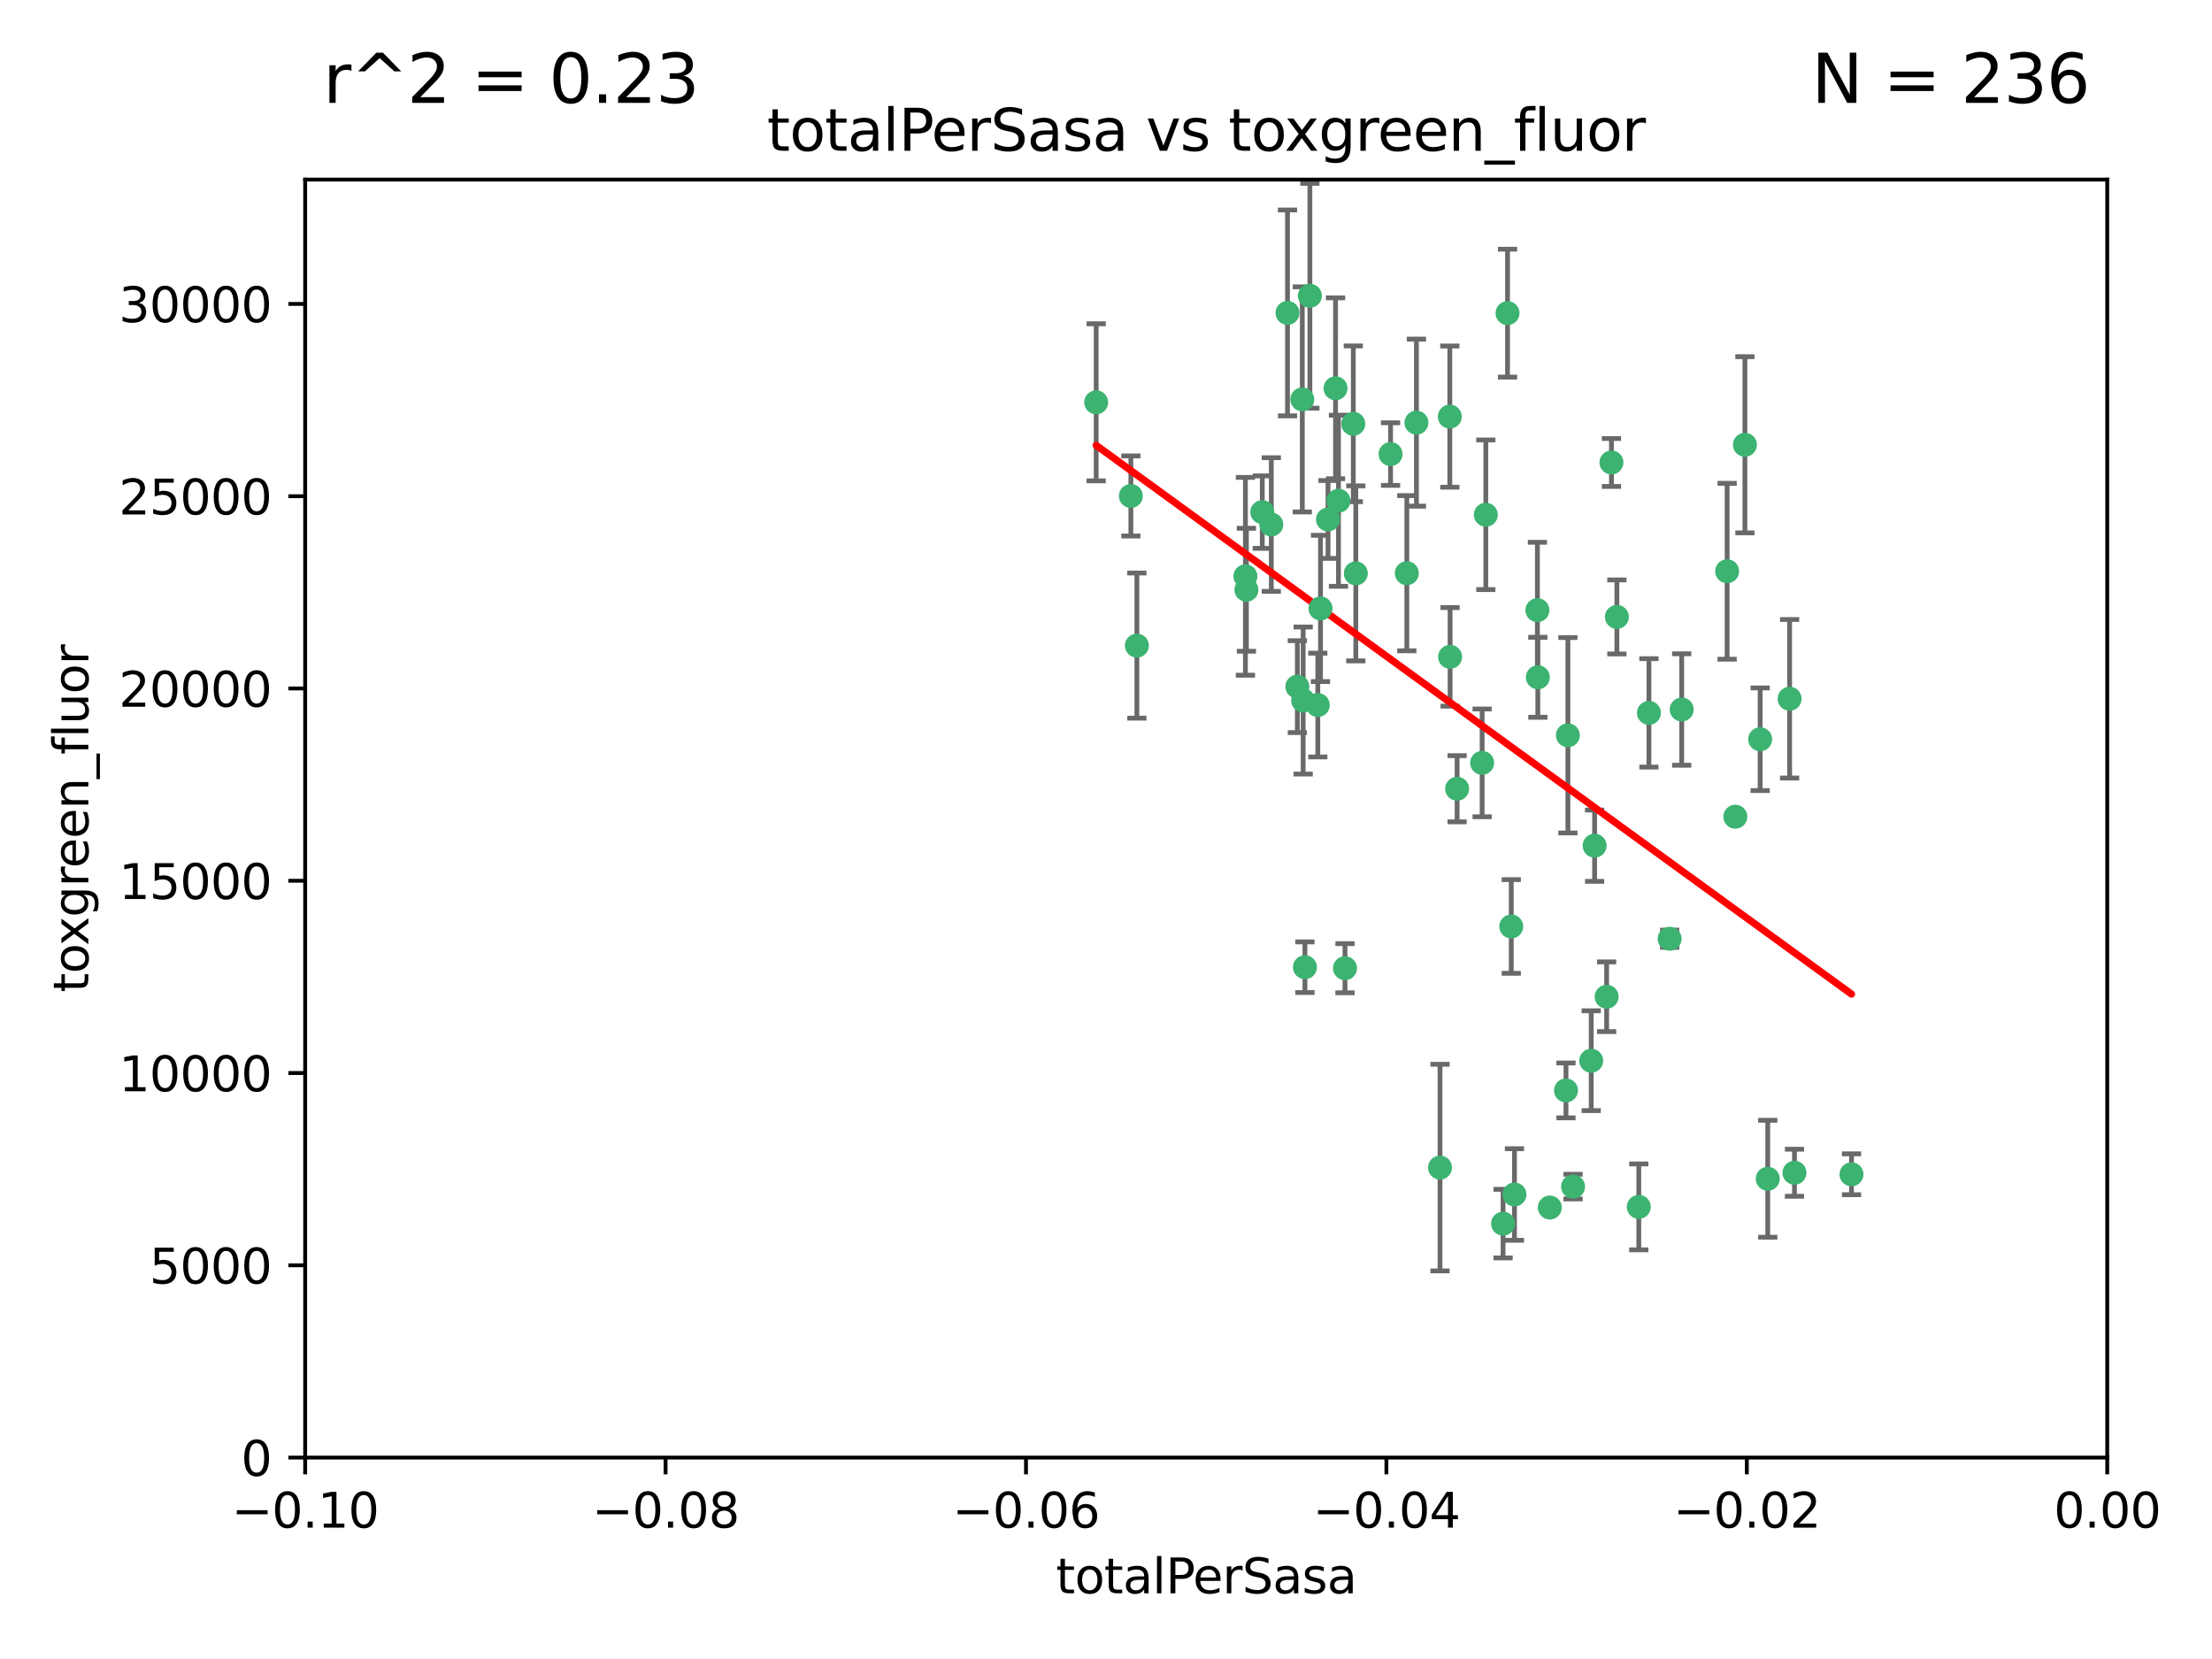 <?xml version="1.0" encoding="utf-8" standalone="no"?>
<!DOCTYPE svg PUBLIC "-//W3C//DTD SVG 1.1//EN"
  "http://www.w3.org/Graphics/SVG/1.1/DTD/svg11.dtd">
<svg xmlns:xlink="http://www.w3.org/1999/xlink" width="460.8pt" height="345.6pt" viewBox="0 0 460.8 345.6" xmlns="http://www.w3.org/2000/svg" version="1.1">
 <defs>
  <style type="text/css">*{stroke-linejoin: round; stroke-linecap: butt}</style>
 </defs>
 <g id="figure_1">
  <g id="patch_1">
   <path d="M 0 345.6 
L 460.8 345.6 
L 460.8 0 
L 0 0 
z
" style="fill: #ffffff"/>
  </g>
  <g id="axes_1">
   <g id="patch_2">
    <path d="M 63.571 303.64 
L 438.975 303.64 
L 438.975 37.411 
L 63.571 37.411 
z
" style="fill: #ffffff"/>
   </g>
   <g id="PathCollection_1">
    <defs>
     <path id="m58e445f3f3" d="M 0 1.118 
C 0.297 1.118 0.581 1 0.791 0.791 
C 1 0.581 1.118 0.297 1.118 0 
C 1.118 -0.297 1 -0.581 0.791 -0.791 
C 0.581 -1 0.297 -1.118 0 -1.118 
C -0.297 -1.118 -0.581 -1 -0.791 -0.791 
C -1 -0.581 -1.118 -0.297 -1.118 0 
C -1.118 0.297 -1 0.581 -0.791 0.791 
C -0.581 1 -0.297 1.118 0 1.118 
z
" style="stroke: #3cb371"/>
    </defs>
    <g clip-path="url(#p129eab926d)">
     <use xlink:href="#m58e445f3f3" x="235.58" y="103.319" style="fill: #3cb371; stroke: #3cb371"/>
     <use xlink:href="#m58e445f3f3" x="268.211" y="65.184" style="fill: #3cb371; stroke: #3cb371"/>
     <use xlink:href="#m58e445f3f3" x="236.834" y="134.491" style="fill: #3cb371; stroke: #3cb371"/>
     <use xlink:href="#m58e445f3f3" x="275.085" y="126.749" style="fill: #3cb371; stroke: #3cb371"/>
     <use xlink:href="#m58e445f3f3" x="264.836" y="109.268" style="fill: #3cb371; stroke: #3cb371"/>
     <use xlink:href="#m58e445f3f3" x="271.293" y="83.201" style="fill: #3cb371; stroke: #3cb371"/>
     <use xlink:href="#m58e445f3f3" x="228.352" y="83.811" style="fill: #3cb371; stroke: #3cb371"/>
     <use xlink:href="#m58e445f3f3" x="281.916" y="88.286" style="fill: #3cb371; stroke: #3cb371"/>
     <use xlink:href="#m58e445f3f3" x="270.262" y="143.039" style="fill: #3cb371; stroke: #3cb371"/>
     <use xlink:href="#m58e445f3f3" x="259.652" y="122.859" style="fill: #3cb371; stroke: #3cb371"/>
     <use xlink:href="#m58e445f3f3" x="259.444" y="120.054" style="fill: #3cb371; stroke: #3cb371"/>
     <use xlink:href="#m58e445f3f3" x="276.649" y="108.214" style="fill: #3cb371; stroke: #3cb371"/>
     <use xlink:href="#m58e445f3f3" x="278.828" y="104.315" style="fill: #3cb371; stroke: #3cb371"/>
     <use xlink:href="#m58e445f3f3" x="272.871" y="61.614" style="fill: #3cb371; stroke: #3cb371"/>
     <use xlink:href="#m58e445f3f3" x="271.473" y="145.935" style="fill: #3cb371; stroke: #3cb371"/>
     <use xlink:href="#m58e445f3f3" x="295.068" y="88.045" style="fill: #3cb371; stroke: #3cb371"/>
     <use xlink:href="#m58e445f3f3" x="278.219" y="80.887" style="fill: #3cb371; stroke: #3cb371"/>
     <use xlink:href="#m58e445f3f3" x="282.441" y="119.44" style="fill: #3cb371; stroke: #3cb371"/>
     <use xlink:href="#m58e445f3f3" x="289.681" y="94.593" style="fill: #3cb371; stroke: #3cb371"/>
     <use xlink:href="#m58e445f3f3" x="262.954" y="106.684" style="fill: #3cb371; stroke: #3cb371"/>
     <use xlink:href="#m58e445f3f3" x="280.186" y="201.695" style="fill: #3cb371; stroke: #3cb371"/>
     <use xlink:href="#m58e445f3f3" x="302.023" y="86.787" style="fill: #3cb371; stroke: #3cb371"/>
     <use xlink:href="#m58e445f3f3" x="299.98" y="243.228" style="fill: #3cb371; stroke: #3cb371"/>
     <use xlink:href="#m58e445f3f3" x="335.696" y="96.341" style="fill: #3cb371; stroke: #3cb371"/>
     <use xlink:href="#m58e445f3f3" x="293.065" y="119.409" style="fill: #3cb371; stroke: #3cb371"/>
     <use xlink:href="#m58e445f3f3" x="314.046" y="65.233" style="fill: #3cb371; stroke: #3cb371"/>
     <use xlink:href="#m58e445f3f3" x="274.522" y="146.874" style="fill: #3cb371; stroke: #3cb371"/>
     <use xlink:href="#m58e445f3f3" x="271.842" y="201.487" style="fill: #3cb371; stroke: #3cb371"/>
     <use xlink:href="#m58e445f3f3" x="313.116" y="254.906" style="fill: #3cb371; stroke: #3cb371"/>
     <use xlink:href="#m58e445f3f3" x="302.081" y="136.835" style="fill: #3cb371; stroke: #3cb371"/>
     <use xlink:href="#m58e445f3f3" x="309.521" y="107.234" style="fill: #3cb371; stroke: #3cb371"/>
     <use xlink:href="#m58e445f3f3" x="308.755" y="158.921" style="fill: #3cb371; stroke: #3cb371"/>
     <use xlink:href="#m58e445f3f3" x="341.39" y="251.417" style="fill: #3cb371; stroke: #3cb371"/>
     <use xlink:href="#m58e445f3f3" x="320.359" y="141.091" style="fill: #3cb371; stroke: #3cb371"/>
     <use xlink:href="#m58e445f3f3" x="320.27" y="127.107" style="fill: #3cb371; stroke: #3cb371"/>
     <use xlink:href="#m58e445f3f3" x="322.853" y="251.547" style="fill: #3cb371; stroke: #3cb371"/>
     <use xlink:href="#m58e445f3f3" x="332.186" y="176.169" style="fill: #3cb371; stroke: #3cb371"/>
     <use xlink:href="#m58e445f3f3" x="303.545" y="164.309" style="fill: #3cb371; stroke: #3cb371"/>
     <use xlink:href="#m58e445f3f3" x="326.223" y="227.152" style="fill: #3cb371; stroke: #3cb371"/>
     <use xlink:href="#m58e445f3f3" x="314.824" y="193.002" style="fill: #3cb371; stroke: #3cb371"/>
     <use xlink:href="#m58e445f3f3" x="336.829" y="128.518" style="fill: #3cb371; stroke: #3cb371"/>
     <use xlink:href="#m58e445f3f3" x="343.502" y="148.507" style="fill: #3cb371; stroke: #3cb371"/>
     <use xlink:href="#m58e445f3f3" x="315.493" y="248.836" style="fill: #3cb371; stroke: #3cb371"/>
     <use xlink:href="#m58e445f3f3" x="326.622" y="153.171" style="fill: #3cb371; stroke: #3cb371"/>
     <use xlink:href="#m58e445f3f3" x="347.819" y="195.558" style="fill: #3cb371; stroke: #3cb371"/>
     <use xlink:href="#m58e445f3f3" x="334.691" y="207.64" style="fill: #3cb371; stroke: #3cb371"/>
     <use xlink:href="#m58e445f3f3" x="350.329" y="147.801" style="fill: #3cb371; stroke: #3cb371"/>
     <use xlink:href="#m58e445f3f3" x="327.699" y="247.192" style="fill: #3cb371; stroke: #3cb371"/>
     <use xlink:href="#m58e445f3f3" x="361.5" y="170.133" style="fill: #3cb371; stroke: #3cb371"/>
     <use xlink:href="#m58e445f3f3" x="331.48" y="220.964" style="fill: #3cb371; stroke: #3cb371"/>
     <use xlink:href="#m58e445f3f3" x="372.811" y="145.567" style="fill: #3cb371; stroke: #3cb371"/>
     <use xlink:href="#m58e445f3f3" x="363.497" y="92.655" style="fill: #3cb371; stroke: #3cb371"/>
     <use xlink:href="#m58e445f3f3" x="359.792" y="119.004" style="fill: #3cb371; stroke: #3cb371"/>
     <use xlink:href="#m58e445f3f3" x="373.823" y="244.305" style="fill: #3cb371; stroke: #3cb371"/>
     <use xlink:href="#m58e445f3f3" x="368.254" y="245.561" style="fill: #3cb371; stroke: #3cb371"/>
     <use xlink:href="#m58e445f3f3" x="385.701" y="244.625" style="fill: #3cb371; stroke: #3cb371"/>
     <use xlink:href="#m58e445f3f3" x="366.674" y="153.996" style="fill: #3cb371; stroke: #3cb371"/>
    </g>
   </g>
   <g id="matplotlib.axis_1">
    <g id="xtick_1">
     <g id="line2d_1">
      <defs>
       <path id="m98d0323905" d="M 0 0 
L 0 3.5 
" style="stroke: #000000; stroke-width: 0.8"/>
      </defs>
      <g>
       <use xlink:href="#m98d0323905" x="63.571" y="303.64" style="stroke: #000000; stroke-width: 0.8"/>
      </g>
     </g>
     <g id="text_1">
      <!-- −0.10 -->
      <g transform="translate(48.249 318.238)scale(0.1 -0.1)">
       <defs>
        <path id="DejaVuSans-2212" d="M 678 2272 
L 4684 2272 
L 4684 1741 
L 678 1741 
L 678 2272 
z
" transform="scale(0.016)"/>
        <path id="DejaVuSans-30" d="M 2034 4250 
Q 1547 4250 1301 3770 
Q 1056 3291 1056 2328 
Q 1056 1369 1301 889 
Q 1547 409 2034 409 
Q 2525 409 2770 889 
Q 3016 1369 3016 2328 
Q 3016 3291 2770 3770 
Q 2525 4250 2034 4250 
z
M 2034 4750 
Q 2819 4750 3233 4129 
Q 3647 3509 3647 2328 
Q 3647 1150 3233 529 
Q 2819 -91 2034 -91 
Q 1250 -91 836 529 
Q 422 1150 422 2328 
Q 422 3509 836 4129 
Q 1250 4750 2034 4750 
z
" transform="scale(0.016)"/>
        <path id="DejaVuSans-2e" d="M 684 794 
L 1344 794 
L 1344 0 
L 684 0 
L 684 794 
z
" transform="scale(0.016)"/>
        <path id="DejaVuSans-31" d="M 794 531 
L 1825 531 
L 1825 4091 
L 703 3866 
L 703 4441 
L 1819 4666 
L 2450 4666 
L 2450 531 
L 3481 531 
L 3481 0 
L 794 0 
L 794 531 
z
" transform="scale(0.016)"/>
       </defs>
       <use xlink:href="#DejaVuSans-2212"/>
       <use xlink:href="#DejaVuSans-30" x="83.789"/>
       <use xlink:href="#DejaVuSans-2e" x="147.412"/>
       <use xlink:href="#DejaVuSans-31" x="179.199"/>
       <use xlink:href="#DejaVuSans-30" x="242.822"/>
      </g>
     </g>
    </g>
    <g id="xtick_2">
     <g id="line2d_2">
      <g>
       <use xlink:href="#m98d0323905" x="138.652" y="303.64" style="stroke: #000000; stroke-width: 0.8"/>
      </g>
     </g>
     <g id="text_2">
      <!-- −0.08 -->
      <g transform="translate(123.329 318.238)scale(0.1 -0.1)">
       <defs>
        <path id="DejaVuSans-38" d="M 2034 2216 
Q 1584 2216 1326 1975 
Q 1069 1734 1069 1313 
Q 1069 891 1326 650 
Q 1584 409 2034 409 
Q 2484 409 2743 651 
Q 3003 894 3003 1313 
Q 3003 1734 2745 1975 
Q 2488 2216 2034 2216 
z
M 1403 2484 
Q 997 2584 770 2862 
Q 544 3141 544 3541 
Q 544 4100 942 4425 
Q 1341 4750 2034 4750 
Q 2731 4750 3128 4425 
Q 3525 4100 3525 3541 
Q 3525 3141 3298 2862 
Q 3072 2584 2669 2484 
Q 3125 2378 3379 2068 
Q 3634 1759 3634 1313 
Q 3634 634 3220 271 
Q 2806 -91 2034 -91 
Q 1263 -91 848 271 
Q 434 634 434 1313 
Q 434 1759 690 2068 
Q 947 2378 1403 2484 
z
M 1172 3481 
Q 1172 3119 1398 2916 
Q 1625 2713 2034 2713 
Q 2441 2713 2670 2916 
Q 2900 3119 2900 3481 
Q 2900 3844 2670 4047 
Q 2441 4250 2034 4250 
Q 1625 4250 1398 4047 
Q 1172 3844 1172 3481 
z
" transform="scale(0.016)"/>
       </defs>
       <use xlink:href="#DejaVuSans-2212"/>
       <use xlink:href="#DejaVuSans-30" x="83.789"/>
       <use xlink:href="#DejaVuSans-2e" x="147.412"/>
       <use xlink:href="#DejaVuSans-30" x="179.199"/>
       <use xlink:href="#DejaVuSans-38" x="242.822"/>
      </g>
     </g>
    </g>
    <g id="xtick_3">
     <g id="line2d_3">
      <g>
       <use xlink:href="#m98d0323905" x="213.733" y="303.64" style="stroke: #000000; stroke-width: 0.8"/>
      </g>
     </g>
     <g id="text_3">
      <!-- −0.06 -->
      <g transform="translate(198.41 318.238)scale(0.1 -0.1)">
       <defs>
        <path id="DejaVuSans-36" d="M 2113 2584 
Q 1688 2584 1439 2293 
Q 1191 2003 1191 1497 
Q 1191 994 1439 701 
Q 1688 409 2113 409 
Q 2538 409 2786 701 
Q 3034 994 3034 1497 
Q 3034 2003 2786 2293 
Q 2538 2584 2113 2584 
z
M 3366 4563 
L 3366 3988 
Q 3128 4100 2886 4159 
Q 2644 4219 2406 4219 
Q 1781 4219 1451 3797 
Q 1122 3375 1075 2522 
Q 1259 2794 1537 2939 
Q 1816 3084 2150 3084 
Q 2853 3084 3261 2657 
Q 3669 2231 3669 1497 
Q 3669 778 3244 343 
Q 2819 -91 2113 -91 
Q 1303 -91 875 529 
Q 447 1150 447 2328 
Q 447 3434 972 4092 
Q 1497 4750 2381 4750 
Q 2619 4750 2861 4703 
Q 3103 4656 3366 4563 
z
" transform="scale(0.016)"/>
       </defs>
       <use xlink:href="#DejaVuSans-2212"/>
       <use xlink:href="#DejaVuSans-30" x="83.789"/>
       <use xlink:href="#DejaVuSans-2e" x="147.412"/>
       <use xlink:href="#DejaVuSans-30" x="179.199"/>
       <use xlink:href="#DejaVuSans-36" x="242.822"/>
      </g>
     </g>
    </g>
    <g id="xtick_4">
     <g id="line2d_4">
      <g>
       <use xlink:href="#m98d0323905" x="288.813" y="303.64" style="stroke: #000000; stroke-width: 0.8"/>
      </g>
     </g>
     <g id="text_4">
      <!-- −0.04 -->
      <g transform="translate(273.491 318.238)scale(0.1 -0.1)">
       <defs>
        <path id="DejaVuSans-34" d="M 2419 4116 
L 825 1625 
L 2419 1625 
L 2419 4116 
z
M 2253 4666 
L 3047 4666 
L 3047 1625 
L 3713 1625 
L 3713 1100 
L 3047 1100 
L 3047 0 
L 2419 0 
L 2419 1100 
L 313 1100 
L 313 1709 
L 2253 4666 
z
" transform="scale(0.016)"/>
       </defs>
       <use xlink:href="#DejaVuSans-2212"/>
       <use xlink:href="#DejaVuSans-30" x="83.789"/>
       <use xlink:href="#DejaVuSans-2e" x="147.412"/>
       <use xlink:href="#DejaVuSans-30" x="179.199"/>
       <use xlink:href="#DejaVuSans-34" x="242.822"/>
      </g>
     </g>
    </g>
    <g id="xtick_5">
     <g id="line2d_5">
      <g>
       <use xlink:href="#m98d0323905" x="363.894" y="303.64" style="stroke: #000000; stroke-width: 0.8"/>
      </g>
     </g>
     <g id="text_5">
      <!-- −0.02 -->
      <g transform="translate(348.572 318.238)scale(0.1 -0.1)">
       <defs>
        <path id="DejaVuSans-32" d="M 1228 531 
L 3431 531 
L 3431 0 
L 469 0 
L 469 531 
Q 828 903 1448 1529 
Q 2069 2156 2228 2338 
Q 2531 2678 2651 2914 
Q 2772 3150 2772 3378 
Q 2772 3750 2511 3984 
Q 2250 4219 1831 4219 
Q 1534 4219 1204 4116 
Q 875 4013 500 3803 
L 500 4441 
Q 881 4594 1212 4672 
Q 1544 4750 1819 4750 
Q 2544 4750 2975 4387 
Q 3406 4025 3406 3419 
Q 3406 3131 3298 2873 
Q 3191 2616 2906 2266 
Q 2828 2175 2409 1742 
Q 1991 1309 1228 531 
z
" transform="scale(0.016)"/>
       </defs>
       <use xlink:href="#DejaVuSans-2212"/>
       <use xlink:href="#DejaVuSans-30" x="83.789"/>
       <use xlink:href="#DejaVuSans-2e" x="147.412"/>
       <use xlink:href="#DejaVuSans-30" x="179.199"/>
       <use xlink:href="#DejaVuSans-32" x="242.822"/>
      </g>
     </g>
    </g>
    <g id="xtick_6">
     <g id="line2d_6">
      <g>
       <use xlink:href="#m98d0323905" x="438.975" y="303.64" style="stroke: #000000; stroke-width: 0.8"/>
      </g>
     </g>
     <g id="text_6">
      <!-- 0.00 -->
      <g transform="translate(427.842 318.238)scale(0.1 -0.1)">
       <use xlink:href="#DejaVuSans-30"/>
       <use xlink:href="#DejaVuSans-2e" x="63.623"/>
       <use xlink:href="#DejaVuSans-30" x="95.41"/>
       <use xlink:href="#DejaVuSans-30" x="159.033"/>
      </g>
     </g>
    </g>
    <g id="text_7">
     <!-- totalPerSasa -->
     <g transform="translate(219.968 331.917)scale(0.1 -0.1)">
      <defs>
       <path id="DejaVuSans-74" d="M 1172 4494 
L 1172 3500 
L 2356 3500 
L 2356 3053 
L 1172 3053 
L 1172 1153 
Q 1172 725 1289 603 
Q 1406 481 1766 481 
L 2356 481 
L 2356 0 
L 1766 0 
Q 1100 0 847 248 
Q 594 497 594 1153 
L 594 3053 
L 172 3053 
L 172 3500 
L 594 3500 
L 594 4494 
L 1172 4494 
z
" transform="scale(0.016)"/>
       <path id="DejaVuSans-6f" d="M 1959 3097 
Q 1497 3097 1228 2736 
Q 959 2375 959 1747 
Q 959 1119 1226 758 
Q 1494 397 1959 397 
Q 2419 397 2687 759 
Q 2956 1122 2956 1747 
Q 2956 2369 2687 2733 
Q 2419 3097 1959 3097 
z
M 1959 3584 
Q 2709 3584 3137 3096 
Q 3566 2609 3566 1747 
Q 3566 888 3137 398 
Q 2709 -91 1959 -91 
Q 1206 -91 779 398 
Q 353 888 353 1747 
Q 353 2609 779 3096 
Q 1206 3584 1959 3584 
z
" transform="scale(0.016)"/>
       <path id="DejaVuSans-61" d="M 2194 1759 
Q 1497 1759 1228 1600 
Q 959 1441 959 1056 
Q 959 750 1161 570 
Q 1363 391 1709 391 
Q 2188 391 2477 730 
Q 2766 1069 2766 1631 
L 2766 1759 
L 2194 1759 
z
M 3341 1997 
L 3341 0 
L 2766 0 
L 2766 531 
Q 2569 213 2275 61 
Q 1981 -91 1556 -91 
Q 1019 -91 701 211 
Q 384 513 384 1019 
Q 384 1609 779 1909 
Q 1175 2209 1959 2209 
L 2766 2209 
L 2766 2266 
Q 2766 2663 2505 2880 
Q 2244 3097 1772 3097 
Q 1472 3097 1187 3025 
Q 903 2953 641 2809 
L 641 3341 
Q 956 3463 1253 3523 
Q 1550 3584 1831 3584 
Q 2591 3584 2966 3190 
Q 3341 2797 3341 1997 
z
" transform="scale(0.016)"/>
       <path id="DejaVuSans-6c" d="M 603 4863 
L 1178 4863 
L 1178 0 
L 603 0 
L 603 4863 
z
" transform="scale(0.016)"/>
       <path id="DejaVuSans-50" d="M 1259 4147 
L 1259 2394 
L 2053 2394 
Q 2494 2394 2734 2622 
Q 2975 2850 2975 3272 
Q 2975 3691 2734 3919 
Q 2494 4147 2053 4147 
L 1259 4147 
z
M 628 4666 
L 2053 4666 
Q 2838 4666 3239 4311 
Q 3641 3956 3641 3272 
Q 3641 2581 3239 2228 
Q 2838 1875 2053 1875 
L 1259 1875 
L 1259 0 
L 628 0 
L 628 4666 
z
" transform="scale(0.016)"/>
       <path id="DejaVuSans-65" d="M 3597 1894 
L 3597 1613 
L 953 1613 
Q 991 1019 1311 708 
Q 1631 397 2203 397 
Q 2534 397 2845 478 
Q 3156 559 3463 722 
L 3463 178 
Q 3153 47 2828 -22 
Q 2503 -91 2169 -91 
Q 1331 -91 842 396 
Q 353 884 353 1716 
Q 353 2575 817 3079 
Q 1281 3584 2069 3584 
Q 2775 3584 3186 3129 
Q 3597 2675 3597 1894 
z
M 3022 2063 
Q 3016 2534 2758 2815 
Q 2500 3097 2075 3097 
Q 1594 3097 1305 2825 
Q 1016 2553 972 2059 
L 3022 2063 
z
" transform="scale(0.016)"/>
       <path id="DejaVuSans-72" d="M 2631 2963 
Q 2534 3019 2420 3045 
Q 2306 3072 2169 3072 
Q 1681 3072 1420 2755 
Q 1159 2438 1159 1844 
L 1159 0 
L 581 0 
L 581 3500 
L 1159 3500 
L 1159 2956 
Q 1341 3275 1631 3429 
Q 1922 3584 2338 3584 
Q 2397 3584 2469 3576 
Q 2541 3569 2628 3553 
L 2631 2963 
z
" transform="scale(0.016)"/>
       <path id="DejaVuSans-53" d="M 3425 4513 
L 3425 3897 
Q 3066 4069 2747 4153 
Q 2428 4238 2131 4238 
Q 1616 4238 1336 4038 
Q 1056 3838 1056 3469 
Q 1056 3159 1242 3001 
Q 1428 2844 1947 2747 
L 2328 2669 
Q 3034 2534 3370 2195 
Q 3706 1856 3706 1288 
Q 3706 609 3251 259 
Q 2797 -91 1919 -91 
Q 1588 -91 1214 -16 
Q 841 59 441 206 
L 441 856 
Q 825 641 1194 531 
Q 1563 422 1919 422 
Q 2459 422 2753 634 
Q 3047 847 3047 1241 
Q 3047 1584 2836 1778 
Q 2625 1972 2144 2069 
L 1759 2144 
Q 1053 2284 737 2584 
Q 422 2884 422 3419 
Q 422 4038 858 4394 
Q 1294 4750 2059 4750 
Q 2388 4750 2728 4690 
Q 3069 4631 3425 4513 
z
" transform="scale(0.016)"/>
       <path id="DejaVuSans-73" d="M 2834 3397 
L 2834 2853 
Q 2591 2978 2328 3040 
Q 2066 3103 1784 3103 
Q 1356 3103 1142 2972 
Q 928 2841 928 2578 
Q 928 2378 1081 2264 
Q 1234 2150 1697 2047 
L 1894 2003 
Q 2506 1872 2764 1633 
Q 3022 1394 3022 966 
Q 3022 478 2636 193 
Q 2250 -91 1575 -91 
Q 1294 -91 989 -36 
Q 684 19 347 128 
L 347 722 
Q 666 556 975 473 
Q 1284 391 1588 391 
Q 1994 391 2212 530 
Q 2431 669 2431 922 
Q 2431 1156 2273 1281 
Q 2116 1406 1581 1522 
L 1381 1569 
Q 847 1681 609 1914 
Q 372 2147 372 2553 
Q 372 3047 722 3315 
Q 1072 3584 1716 3584 
Q 2034 3584 2315 3537 
Q 2597 3491 2834 3397 
z
" transform="scale(0.016)"/>
      </defs>
      <use xlink:href="#DejaVuSans-74"/>
      <use xlink:href="#DejaVuSans-6f" x="39.209"/>
      <use xlink:href="#DejaVuSans-74" x="100.391"/>
      <use xlink:href="#DejaVuSans-61" x="139.6"/>
      <use xlink:href="#DejaVuSans-6c" x="200.879"/>
      <use xlink:href="#DejaVuSans-50" x="228.662"/>
      <use xlink:href="#DejaVuSans-65" x="285.34"/>
      <use xlink:href="#DejaVuSans-72" x="346.863"/>
      <use xlink:href="#DejaVuSans-53" x="387.977"/>
      <use xlink:href="#DejaVuSans-61" x="451.453"/>
      <use xlink:href="#DejaVuSans-73" x="512.732"/>
      <use xlink:href="#DejaVuSans-61" x="564.832"/>
     </g>
    </g>
   </g>
   <g id="matplotlib.axis_2">
    <g id="ytick_1">
     <g id="line2d_7">
      <defs>
       <path id="m7140ac705f" d="M 0 0 
L -3.5 0 
" style="stroke: #000000; stroke-width: 0.8"/>
      </defs>
      <g>
       <use xlink:href="#m7140ac705f" x="63.571" y="303.64" style="stroke: #000000; stroke-width: 0.8"/>
      </g>
     </g>
     <g id="text_8">
      <!-- 0 -->
      <g transform="translate(50.209 307.439)scale(0.1 -0.1)">
       <use xlink:href="#DejaVuSans-30"/>
      </g>
     </g>
    </g>
    <g id="ytick_2">
     <g id="line2d_8">
      <g>
       <use xlink:href="#m7140ac705f" x="63.571" y="263.586" style="stroke: #000000; stroke-width: 0.8"/>
      </g>
     </g>
     <g id="text_9">
      <!-- 5000 -->
      <g transform="translate(31.121 267.385)scale(0.1 -0.1)">
       <defs>
        <path id="DejaVuSans-35" d="M 691 4666 
L 3169 4666 
L 3169 4134 
L 1269 4134 
L 1269 2991 
Q 1406 3038 1543 3061 
Q 1681 3084 1819 3084 
Q 2600 3084 3056 2656 
Q 3513 2228 3513 1497 
Q 3513 744 3044 326 
Q 2575 -91 1722 -91 
Q 1428 -91 1123 -41 
Q 819 9 494 109 
L 494 744 
Q 775 591 1075 516 
Q 1375 441 1709 441 
Q 2250 441 2565 725 
Q 2881 1009 2881 1497 
Q 2881 1984 2565 2268 
Q 2250 2553 1709 2553 
Q 1456 2553 1204 2497 
Q 953 2441 691 2322 
L 691 4666 
z
" transform="scale(0.016)"/>
       </defs>
       <use xlink:href="#DejaVuSans-35"/>
       <use xlink:href="#DejaVuSans-30" x="63.623"/>
       <use xlink:href="#DejaVuSans-30" x="127.246"/>
       <use xlink:href="#DejaVuSans-30" x="190.869"/>
      </g>
     </g>
    </g>
    <g id="ytick_3">
     <g id="line2d_9">
      <g>
       <use xlink:href="#m7140ac705f" x="63.571" y="223.532" style="stroke: #000000; stroke-width: 0.8"/>
      </g>
     </g>
     <g id="text_10">
      <!-- 10000 -->
      <g transform="translate(24.759 227.331)scale(0.1 -0.1)">
       <use xlink:href="#DejaVuSans-31"/>
       <use xlink:href="#DejaVuSans-30" x="63.623"/>
       <use xlink:href="#DejaVuSans-30" x="127.246"/>
       <use xlink:href="#DejaVuSans-30" x="190.869"/>
       <use xlink:href="#DejaVuSans-30" x="254.492"/>
      </g>
     </g>
    </g>
    <g id="ytick_4">
     <g id="line2d_10">
      <g>
       <use xlink:href="#m7140ac705f" x="63.571" y="183.478" style="stroke: #000000; stroke-width: 0.8"/>
      </g>
     </g>
     <g id="text_11">
      <!-- 15000 -->
      <g transform="translate(24.759 187.278)scale(0.1 -0.1)">
       <use xlink:href="#DejaVuSans-31"/>
       <use xlink:href="#DejaVuSans-35" x="63.623"/>
       <use xlink:href="#DejaVuSans-30" x="127.246"/>
       <use xlink:href="#DejaVuSans-30" x="190.869"/>
       <use xlink:href="#DejaVuSans-30" x="254.492"/>
      </g>
     </g>
    </g>
    <g id="ytick_5">
     <g id="line2d_11">
      <g>
       <use xlink:href="#m7140ac705f" x="63.571" y="143.424" style="stroke: #000000; stroke-width: 0.8"/>
      </g>
     </g>
     <g id="text_12">
      <!-- 20000 -->
      <g transform="translate(24.759 147.224)scale(0.1 -0.1)">
       <use xlink:href="#DejaVuSans-32"/>
       <use xlink:href="#DejaVuSans-30" x="63.623"/>
       <use xlink:href="#DejaVuSans-30" x="127.246"/>
       <use xlink:href="#DejaVuSans-30" x="190.869"/>
       <use xlink:href="#DejaVuSans-30" x="254.492"/>
      </g>
     </g>
    </g>
    <g id="ytick_6">
     <g id="line2d_12">
      <g>
       <use xlink:href="#m7140ac705f" x="63.571" y="103.371" style="stroke: #000000; stroke-width: 0.8"/>
      </g>
     </g>
     <g id="text_13">
      <!-- 25000 -->
      <g transform="translate(24.759 107.17)scale(0.1 -0.1)">
       <use xlink:href="#DejaVuSans-32"/>
       <use xlink:href="#DejaVuSans-35" x="63.623"/>
       <use xlink:href="#DejaVuSans-30" x="127.246"/>
       <use xlink:href="#DejaVuSans-30" x="190.869"/>
       <use xlink:href="#DejaVuSans-30" x="254.492"/>
      </g>
     </g>
    </g>
    <g id="ytick_7">
     <g id="line2d_13">
      <g>
       <use xlink:href="#m7140ac705f" x="63.571" y="63.317" style="stroke: #000000; stroke-width: 0.8"/>
      </g>
     </g>
     <g id="text_14">
      <!-- 30000 -->
      <g transform="translate(24.759 67.116)scale(0.1 -0.1)">
       <defs>
        <path id="DejaVuSans-33" d="M 2597 2516 
Q 3050 2419 3304 2112 
Q 3559 1806 3559 1356 
Q 3559 666 3084 287 
Q 2609 -91 1734 -91 
Q 1441 -91 1130 -33 
Q 819 25 488 141 
L 488 750 
Q 750 597 1062 519 
Q 1375 441 1716 441 
Q 2309 441 2620 675 
Q 2931 909 2931 1356 
Q 2931 1769 2642 2001 
Q 2353 2234 1838 2234 
L 1294 2234 
L 1294 2753 
L 1863 2753 
Q 2328 2753 2575 2939 
Q 2822 3125 2822 3475 
Q 2822 3834 2567 4026 
Q 2313 4219 1838 4219 
Q 1578 4219 1281 4162 
Q 984 4106 628 3988 
L 628 4550 
Q 988 4650 1302 4700 
Q 1616 4750 1894 4750 
Q 2613 4750 3031 4423 
Q 3450 4097 3450 3541 
Q 3450 3153 3228 2886 
Q 3006 2619 2597 2516 
z
" transform="scale(0.016)"/>
       </defs>
       <use xlink:href="#DejaVuSans-33"/>
       <use xlink:href="#DejaVuSans-30" x="63.623"/>
       <use xlink:href="#DejaVuSans-30" x="127.246"/>
       <use xlink:href="#DejaVuSans-30" x="190.869"/>
       <use xlink:href="#DejaVuSans-30" x="254.492"/>
      </g>
     </g>
    </g>
    <g id="text_15">
     <!-- toxgreen_fluor -->
     <g transform="translate(18.401 206.72)rotate(-90)scale(0.1 -0.1)">
      <defs>
       <path id="DejaVuSans-78" d="M 3513 3500 
L 2247 1797 
L 3578 0 
L 2900 0 
L 1881 1375 
L 863 0 
L 184 0 
L 1544 1831 
L 300 3500 
L 978 3500 
L 1906 2253 
L 2834 3500 
L 3513 3500 
z
" transform="scale(0.016)"/>
       <path id="DejaVuSans-67" d="M 2906 1791 
Q 2906 2416 2648 2759 
Q 2391 3103 1925 3103 
Q 1463 3103 1205 2759 
Q 947 2416 947 1791 
Q 947 1169 1205 825 
Q 1463 481 1925 481 
Q 2391 481 2648 825 
Q 2906 1169 2906 1791 
z
M 3481 434 
Q 3481 -459 3084 -895 
Q 2688 -1331 1869 -1331 
Q 1566 -1331 1297 -1286 
Q 1028 -1241 775 -1147 
L 775 -588 
Q 1028 -725 1275 -790 
Q 1522 -856 1778 -856 
Q 2344 -856 2625 -561 
Q 2906 -266 2906 331 
L 2906 616 
Q 2728 306 2450 153 
Q 2172 0 1784 0 
Q 1141 0 747 490 
Q 353 981 353 1791 
Q 353 2603 747 3093 
Q 1141 3584 1784 3584 
Q 2172 3584 2450 3431 
Q 2728 3278 2906 2969 
L 2906 3500 
L 3481 3500 
L 3481 434 
z
" transform="scale(0.016)"/>
       <path id="DejaVuSans-6e" d="M 3513 2113 
L 3513 0 
L 2938 0 
L 2938 2094 
Q 2938 2591 2744 2837 
Q 2550 3084 2163 3084 
Q 1697 3084 1428 2787 
Q 1159 2491 1159 1978 
L 1159 0 
L 581 0 
L 581 3500 
L 1159 3500 
L 1159 2956 
Q 1366 3272 1645 3428 
Q 1925 3584 2291 3584 
Q 2894 3584 3203 3211 
Q 3513 2838 3513 2113 
z
" transform="scale(0.016)"/>
       <path id="DejaVuSans-5f" d="M 3263 -1063 
L 3263 -1509 
L -63 -1509 
L -63 -1063 
L 3263 -1063 
z
" transform="scale(0.016)"/>
       <path id="DejaVuSans-66" d="M 2375 4863 
L 2375 4384 
L 1825 4384 
Q 1516 4384 1395 4259 
Q 1275 4134 1275 3809 
L 1275 3500 
L 2222 3500 
L 2222 3053 
L 1275 3053 
L 1275 0 
L 697 0 
L 697 3053 
L 147 3053 
L 147 3500 
L 697 3500 
L 697 3744 
Q 697 4328 969 4595 
Q 1241 4863 1831 4863 
L 2375 4863 
z
" transform="scale(0.016)"/>
       <path id="DejaVuSans-75" d="M 544 1381 
L 544 3500 
L 1119 3500 
L 1119 1403 
Q 1119 906 1312 657 
Q 1506 409 1894 409 
Q 2359 409 2629 706 
Q 2900 1003 2900 1516 
L 2900 3500 
L 3475 3500 
L 3475 0 
L 2900 0 
L 2900 538 
Q 2691 219 2414 64 
Q 2138 -91 1772 -91 
Q 1169 -91 856 284 
Q 544 659 544 1381 
z
M 1991 3584 
L 1991 3584 
z
" transform="scale(0.016)"/>
      </defs>
      <use xlink:href="#DejaVuSans-74"/>
      <use xlink:href="#DejaVuSans-6f" x="39.209"/>
      <use xlink:href="#DejaVuSans-78" x="97.266"/>
      <use xlink:href="#DejaVuSans-67" x="156.445"/>
      <use xlink:href="#DejaVuSans-72" x="219.922"/>
      <use xlink:href="#DejaVuSans-65" x="258.785"/>
      <use xlink:href="#DejaVuSans-65" x="320.309"/>
      <use xlink:href="#DejaVuSans-6e" x="381.832"/>
      <use xlink:href="#DejaVuSans-5f" x="445.211"/>
      <use xlink:href="#DejaVuSans-66" x="495.211"/>
      <use xlink:href="#DejaVuSans-6c" x="530.416"/>
      <use xlink:href="#DejaVuSans-75" x="558.199"/>
      <use xlink:href="#DejaVuSans-6f" x="621.578"/>
      <use xlink:href="#DejaVuSans-72" x="682.76"/>
     </g>
    </g>
   </g>
   <g id="LineCollection_1">
    <path d="M 235.58 111.662 
L 235.58 94.976 
" clip-path="url(#p129eab926d)" style="fill: none; stroke: #696969"/>
    <path d="M 268.211 86.629 
L 268.211 43.739 
" clip-path="url(#p129eab926d)" style="fill: none; stroke: #696969"/>
    <path d="M 236.834 149.606 
L 236.834 119.375 
" clip-path="url(#p129eab926d)" style="fill: none; stroke: #696969"/>
    <path d="M 275.085 141.983 
L 275.085 111.515 
" clip-path="url(#p129eab926d)" style="fill: none; stroke: #696969"/>
    <path d="M 264.836 123.191 
L 264.836 95.346 
" clip-path="url(#p129eab926d)" style="fill: none; stroke: #696969"/>
    <path d="M 271.293 106.648 
L 271.293 59.753 
" clip-path="url(#p129eab926d)" style="fill: none; stroke: #696969"/>
    <path d="M 228.352 100.173 
L 228.352 67.45 
" clip-path="url(#p129eab926d)" style="fill: none; stroke: #696969"/>
    <path d="M 281.916 104.51 
L 281.916 72.063 
" clip-path="url(#p129eab926d)" style="fill: none; stroke: #696969"/>
    <path d="M 270.262 152.61 
L 270.262 133.468 
" clip-path="url(#p129eab926d)" style="fill: none; stroke: #696969"/>
    <path d="M 259.652 135.667 
L 259.652 110.051 
" clip-path="url(#p129eab926d)" style="fill: none; stroke: #696969"/>
    <path d="M 259.444 140.659 
L 259.444 99.45 
" clip-path="url(#p129eab926d)" style="fill: none; stroke: #696969"/>
    <path d="M 276.649 116.326 
L 276.649 100.101 
" clip-path="url(#p129eab926d)" style="fill: none; stroke: #696969"/>
    <path d="M 278.828 122.133 
L 278.828 86.497 
" clip-path="url(#p129eab926d)" style="fill: none; stroke: #696969"/>
    <path d="M 272.871 85.029 
L 272.871 38.199 
" clip-path="url(#p129eab926d)" style="fill: none; stroke: #696969"/>
    <path d="M 271.473 161.248 
L 271.473 130.622 
" clip-path="url(#p129eab926d)" style="fill: none; stroke: #696969"/>
    <path d="M 295.068 105.444 
L 295.068 70.646 
" clip-path="url(#p129eab926d)" style="fill: none; stroke: #696969"/>
    <path d="M 278.219 99.727 
L 278.219 62.047 
" clip-path="url(#p129eab926d)" style="fill: none; stroke: #696969"/>
    <path d="M 282.441 137.675 
L 282.441 101.206 
" clip-path="url(#p129eab926d)" style="fill: none; stroke: #696969"/>
    <path d="M 289.681 101.108 
L 289.681 88.078 
" clip-path="url(#p129eab926d)" style="fill: none; stroke: #696969"/>
    <path d="M 262.954 114.235 
L 262.954 99.134 
" clip-path="url(#p129eab926d)" style="fill: none; stroke: #696969"/>
    <path d="M 280.186 206.809 
L 280.186 196.58 
" clip-path="url(#p129eab926d)" style="fill: none; stroke: #696969"/>
    <path d="M 302.023 101.495 
L 302.023 72.08 
" clip-path="url(#p129eab926d)" style="fill: none; stroke: #696969"/>
    <path d="M 299.98 264.748 
L 299.98 221.708 
" clip-path="url(#p129eab926d)" style="fill: none; stroke: #696969"/>
    <path d="M 335.696 101.329 
L 335.696 91.353 
" clip-path="url(#p129eab926d)" style="fill: none; stroke: #696969"/>
    <path d="M 293.065 135.574 
L 293.065 103.243 
" clip-path="url(#p129eab926d)" style="fill: none; stroke: #696969"/>
    <path d="M 314.046 78.556 
L 314.046 51.911 
" clip-path="url(#p129eab926d)" style="fill: none; stroke: #696969"/>
    <path d="M 274.522 157.684 
L 274.522 136.065 
" clip-path="url(#p129eab926d)" style="fill: none; stroke: #696969"/>
    <path d="M 271.842 206.761 
L 271.842 196.213 
" clip-path="url(#p129eab926d)" style="fill: none; stroke: #696969"/>
    <path d="M 313.116 262.048 
L 313.116 247.764 
" clip-path="url(#p129eab926d)" style="fill: none; stroke: #696969"/>
    <path d="M 302.081 147.104 
L 302.081 126.566 
" clip-path="url(#p129eab926d)" style="fill: none; stroke: #696969"/>
    <path d="M 309.521 122.819 
L 309.521 91.649 
" clip-path="url(#p129eab926d)" style="fill: none; stroke: #696969"/>
    <path d="M 308.755 170.147 
L 308.755 147.694 
" clip-path="url(#p129eab926d)" style="fill: none; stroke: #696969"/>
    <path d="M 341.39 260.365 
L 341.39 242.469 
" clip-path="url(#p129eab926d)" style="fill: none; stroke: #696969"/>
    <path d="M 320.359 149.421 
L 320.359 132.76 
" clip-path="url(#p129eab926d)" style="fill: none; stroke: #696969"/>
    <path d="M 320.27 141.248 
L 320.27 112.967 
" clip-path="url(#p129eab926d)" style="fill: none; stroke: #696969"/>
    <path d="M 322.853 252.228 
L 322.853 250.867 
" clip-path="url(#p129eab926d)" style="fill: none; stroke: #696969"/>
    <path d="M 332.186 183.597 
L 332.186 168.741 
" clip-path="url(#p129eab926d)" style="fill: none; stroke: #696969"/>
    <path d="M 303.545 171.2 
L 303.545 157.418 
" clip-path="url(#p129eab926d)" style="fill: none; stroke: #696969"/>
    <path d="M 326.223 232.87 
L 326.223 221.434 
" clip-path="url(#p129eab926d)" style="fill: none; stroke: #696969"/>
    <path d="M 314.824 202.754 
L 314.824 183.249 
" clip-path="url(#p129eab926d)" style="fill: none; stroke: #696969"/>
    <path d="M 336.829 136.228 
L 336.829 120.808 
" clip-path="url(#p129eab926d)" style="fill: none; stroke: #696969"/>
    <path d="M 343.502 159.798 
L 343.502 137.216 
" clip-path="url(#p129eab926d)" style="fill: none; stroke: #696969"/>
    <path d="M 315.493 258.377 
L 315.493 239.295 
" clip-path="url(#p129eab926d)" style="fill: none; stroke: #696969"/>
    <path d="M 326.622 173.526 
L 326.622 132.815 
" clip-path="url(#p129eab926d)" style="fill: none; stroke: #696969"/>
    <path d="M 347.819 197.349 
L 347.819 193.767 
" clip-path="url(#p129eab926d)" style="fill: none; stroke: #696969"/>
    <path d="M 334.691 214.898 
L 334.691 200.382 
" clip-path="url(#p129eab926d)" style="fill: none; stroke: #696969"/>
    <path d="M 350.329 159.413 
L 350.329 136.19 
" clip-path="url(#p129eab926d)" style="fill: none; stroke: #696969"/>
    <path d="M 327.699 249.762 
L 327.699 244.622 
" clip-path="url(#p129eab926d)" style="fill: none; stroke: #696969"/>
    <path d="M 361.5 170.88 
L 361.5 169.387 
" clip-path="url(#p129eab926d)" style="fill: none; stroke: #696969"/>
    <path d="M 331.48 231.359 
L 331.48 210.569 
" clip-path="url(#p129eab926d)" style="fill: none; stroke: #696969"/>
    <path d="M 372.811 162.081 
L 372.811 129.053 
" clip-path="url(#p129eab926d)" style="fill: none; stroke: #696969"/>
    <path d="M 363.497 111.003 
L 363.497 74.306 
" clip-path="url(#p129eab926d)" style="fill: none; stroke: #696969"/>
    <path d="M 359.792 137.321 
L 359.792 100.688 
" clip-path="url(#p129eab926d)" style="fill: none; stroke: #696969"/>
    <path d="M 373.823 249.207 
L 373.823 239.402 
" clip-path="url(#p129eab926d)" style="fill: none; stroke: #696969"/>
    <path d="M 368.254 257.737 
L 368.254 233.384 
" clip-path="url(#p129eab926d)" style="fill: none; stroke: #696969"/>
    <path d="M 385.701 248.883 
L 385.701 240.367 
" clip-path="url(#p129eab926d)" style="fill: none; stroke: #696969"/>
    <path d="M 366.674 164.686 
L 366.674 143.305 
" clip-path="url(#p129eab926d)" style="fill: none; stroke: #696969"/>
   </g>
   <g id="line2d_14">
    <defs>
     <path id="m80fee4abad" d="M 2 0 
L -2 -0 
" style="stroke: #696969"/>
    </defs>
    <g clip-path="url(#p129eab926d)">
     <use xlink:href="#m80fee4abad" x="235.58" y="111.662" style="fill: #696969; stroke: #696969"/>
     <use xlink:href="#m80fee4abad" x="268.211" y="86.629" style="fill: #696969; stroke: #696969"/>
     <use xlink:href="#m80fee4abad" x="236.834" y="149.606" style="fill: #696969; stroke: #696969"/>
     <use xlink:href="#m80fee4abad" x="275.085" y="141.983" style="fill: #696969; stroke: #696969"/>
     <use xlink:href="#m80fee4abad" x="264.836" y="123.191" style="fill: #696969; stroke: #696969"/>
     <use xlink:href="#m80fee4abad" x="271.293" y="106.648" style="fill: #696969; stroke: #696969"/>
     <use xlink:href="#m80fee4abad" x="228.352" y="100.173" style="fill: #696969; stroke: #696969"/>
     <use xlink:href="#m80fee4abad" x="281.916" y="104.51" style="fill: #696969; stroke: #696969"/>
     <use xlink:href="#m80fee4abad" x="270.262" y="152.61" style="fill: #696969; stroke: #696969"/>
     <use xlink:href="#m80fee4abad" x="259.652" y="135.667" style="fill: #696969; stroke: #696969"/>
     <use xlink:href="#m80fee4abad" x="259.444" y="140.659" style="fill: #696969; stroke: #696969"/>
     <use xlink:href="#m80fee4abad" x="276.649" y="116.326" style="fill: #696969; stroke: #696969"/>
     <use xlink:href="#m80fee4abad" x="278.828" y="122.133" style="fill: #696969; stroke: #696969"/>
     <use xlink:href="#m80fee4abad" x="272.871" y="85.029" style="fill: #696969; stroke: #696969"/>
     <use xlink:href="#m80fee4abad" x="271.473" y="161.248" style="fill: #696969; stroke: #696969"/>
     <use xlink:href="#m80fee4abad" x="295.068" y="105.444" style="fill: #696969; stroke: #696969"/>
     <use xlink:href="#m80fee4abad" x="278.219" y="99.727" style="fill: #696969; stroke: #696969"/>
     <use xlink:href="#m80fee4abad" x="282.441" y="137.675" style="fill: #696969; stroke: #696969"/>
     <use xlink:href="#m80fee4abad" x="289.681" y="101.108" style="fill: #696969; stroke: #696969"/>
     <use xlink:href="#m80fee4abad" x="262.954" y="114.235" style="fill: #696969; stroke: #696969"/>
     <use xlink:href="#m80fee4abad" x="280.186" y="206.809" style="fill: #696969; stroke: #696969"/>
     <use xlink:href="#m80fee4abad" x="302.023" y="101.495" style="fill: #696969; stroke: #696969"/>
     <use xlink:href="#m80fee4abad" x="299.98" y="264.748" style="fill: #696969; stroke: #696969"/>
     <use xlink:href="#m80fee4abad" x="335.696" y="101.329" style="fill: #696969; stroke: #696969"/>
     <use xlink:href="#m80fee4abad" x="293.065" y="135.574" style="fill: #696969; stroke: #696969"/>
     <use xlink:href="#m80fee4abad" x="314.046" y="78.556" style="fill: #696969; stroke: #696969"/>
     <use xlink:href="#m80fee4abad" x="274.522" y="157.684" style="fill: #696969; stroke: #696969"/>
     <use xlink:href="#m80fee4abad" x="271.842" y="206.761" style="fill: #696969; stroke: #696969"/>
     <use xlink:href="#m80fee4abad" x="313.116" y="262.048" style="fill: #696969; stroke: #696969"/>
     <use xlink:href="#m80fee4abad" x="302.081" y="147.104" style="fill: #696969; stroke: #696969"/>
     <use xlink:href="#m80fee4abad" x="309.521" y="122.819" style="fill: #696969; stroke: #696969"/>
     <use xlink:href="#m80fee4abad" x="308.755" y="170.147" style="fill: #696969; stroke: #696969"/>
     <use xlink:href="#m80fee4abad" x="341.39" y="260.365" style="fill: #696969; stroke: #696969"/>
     <use xlink:href="#m80fee4abad" x="320.359" y="149.421" style="fill: #696969; stroke: #696969"/>
     <use xlink:href="#m80fee4abad" x="320.27" y="141.248" style="fill: #696969; stroke: #696969"/>
     <use xlink:href="#m80fee4abad" x="322.853" y="252.228" style="fill: #696969; stroke: #696969"/>
     <use xlink:href="#m80fee4abad" x="332.186" y="183.597" style="fill: #696969; stroke: #696969"/>
     <use xlink:href="#m80fee4abad" x="303.545" y="171.2" style="fill: #696969; stroke: #696969"/>
     <use xlink:href="#m80fee4abad" x="326.223" y="232.87" style="fill: #696969; stroke: #696969"/>
     <use xlink:href="#m80fee4abad" x="314.824" y="202.754" style="fill: #696969; stroke: #696969"/>
     <use xlink:href="#m80fee4abad" x="336.829" y="136.228" style="fill: #696969; stroke: #696969"/>
     <use xlink:href="#m80fee4abad" x="343.502" y="159.798" style="fill: #696969; stroke: #696969"/>
     <use xlink:href="#m80fee4abad" x="315.493" y="258.377" style="fill: #696969; stroke: #696969"/>
     <use xlink:href="#m80fee4abad" x="326.622" y="173.526" style="fill: #696969; stroke: #696969"/>
     <use xlink:href="#m80fee4abad" x="347.819" y="197.349" style="fill: #696969; stroke: #696969"/>
     <use xlink:href="#m80fee4abad" x="334.691" y="214.898" style="fill: #696969; stroke: #696969"/>
     <use xlink:href="#m80fee4abad" x="350.329" y="159.413" style="fill: #696969; stroke: #696969"/>
     <use xlink:href="#m80fee4abad" x="327.699" y="249.762" style="fill: #696969; stroke: #696969"/>
     <use xlink:href="#m80fee4abad" x="361.5" y="170.88" style="fill: #696969; stroke: #696969"/>
     <use xlink:href="#m80fee4abad" x="331.48" y="231.359" style="fill: #696969; stroke: #696969"/>
     <use xlink:href="#m80fee4abad" x="372.811" y="162.081" style="fill: #696969; stroke: #696969"/>
     <use xlink:href="#m80fee4abad" x="363.497" y="111.003" style="fill: #696969; stroke: #696969"/>
     <use xlink:href="#m80fee4abad" x="359.792" y="137.321" style="fill: #696969; stroke: #696969"/>
     <use xlink:href="#m80fee4abad" x="373.823" y="249.207" style="fill: #696969; stroke: #696969"/>
     <use xlink:href="#m80fee4abad" x="368.254" y="257.737" style="fill: #696969; stroke: #696969"/>
     <use xlink:href="#m80fee4abad" x="385.701" y="248.883" style="fill: #696969; stroke: #696969"/>
     <use xlink:href="#m80fee4abad" x="366.674" y="164.686" style="fill: #696969; stroke: #696969"/>
    </g>
   </g>
   <g id="line2d_15">
    <g clip-path="url(#p129eab926d)">
     <use xlink:href="#m80fee4abad" x="235.58" y="94.976" style="fill: #696969; stroke: #696969"/>
     <use xlink:href="#m80fee4abad" x="268.211" y="43.739" style="fill: #696969; stroke: #696969"/>
     <use xlink:href="#m80fee4abad" x="236.834" y="119.375" style="fill: #696969; stroke: #696969"/>
     <use xlink:href="#m80fee4abad" x="275.085" y="111.515" style="fill: #696969; stroke: #696969"/>
     <use xlink:href="#m80fee4abad" x="264.836" y="95.346" style="fill: #696969; stroke: #696969"/>
     <use xlink:href="#m80fee4abad" x="271.293" y="59.753" style="fill: #696969; stroke: #696969"/>
     <use xlink:href="#m80fee4abad" x="228.352" y="67.45" style="fill: #696969; stroke: #696969"/>
     <use xlink:href="#m80fee4abad" x="281.916" y="72.063" style="fill: #696969; stroke: #696969"/>
     <use xlink:href="#m80fee4abad" x="270.262" y="133.468" style="fill: #696969; stroke: #696969"/>
     <use xlink:href="#m80fee4abad" x="259.652" y="110.051" style="fill: #696969; stroke: #696969"/>
     <use xlink:href="#m80fee4abad" x="259.444" y="99.45" style="fill: #696969; stroke: #696969"/>
     <use xlink:href="#m80fee4abad" x="276.649" y="100.101" style="fill: #696969; stroke: #696969"/>
     <use xlink:href="#m80fee4abad" x="278.828" y="86.497" style="fill: #696969; stroke: #696969"/>
     <use xlink:href="#m80fee4abad" x="272.871" y="38.199" style="fill: #696969; stroke: #696969"/>
     <use xlink:href="#m80fee4abad" x="271.473" y="130.622" style="fill: #696969; stroke: #696969"/>
     <use xlink:href="#m80fee4abad" x="295.068" y="70.646" style="fill: #696969; stroke: #696969"/>
     <use xlink:href="#m80fee4abad" x="278.219" y="62.047" style="fill: #696969; stroke: #696969"/>
     <use xlink:href="#m80fee4abad" x="282.441" y="101.206" style="fill: #696969; stroke: #696969"/>
     <use xlink:href="#m80fee4abad" x="289.681" y="88.078" style="fill: #696969; stroke: #696969"/>
     <use xlink:href="#m80fee4abad" x="262.954" y="99.134" style="fill: #696969; stroke: #696969"/>
     <use xlink:href="#m80fee4abad" x="280.186" y="196.58" style="fill: #696969; stroke: #696969"/>
     <use xlink:href="#m80fee4abad" x="302.023" y="72.08" style="fill: #696969; stroke: #696969"/>
     <use xlink:href="#m80fee4abad" x="299.98" y="221.708" style="fill: #696969; stroke: #696969"/>
     <use xlink:href="#m80fee4abad" x="335.696" y="91.353" style="fill: #696969; stroke: #696969"/>
     <use xlink:href="#m80fee4abad" x="293.065" y="103.243" style="fill: #696969; stroke: #696969"/>
     <use xlink:href="#m80fee4abad" x="314.046" y="51.911" style="fill: #696969; stroke: #696969"/>
     <use xlink:href="#m80fee4abad" x="274.522" y="136.065" style="fill: #696969; stroke: #696969"/>
     <use xlink:href="#m80fee4abad" x="271.842" y="196.213" style="fill: #696969; stroke: #696969"/>
     <use xlink:href="#m80fee4abad" x="313.116" y="247.764" style="fill: #696969; stroke: #696969"/>
     <use xlink:href="#m80fee4abad" x="302.081" y="126.566" style="fill: #696969; stroke: #696969"/>
     <use xlink:href="#m80fee4abad" x="309.521" y="91.649" style="fill: #696969; stroke: #696969"/>
     <use xlink:href="#m80fee4abad" x="308.755" y="147.694" style="fill: #696969; stroke: #696969"/>
     <use xlink:href="#m80fee4abad" x="341.39" y="242.469" style="fill: #696969; stroke: #696969"/>
     <use xlink:href="#m80fee4abad" x="320.359" y="132.76" style="fill: #696969; stroke: #696969"/>
     <use xlink:href="#m80fee4abad" x="320.27" y="112.967" style="fill: #696969; stroke: #696969"/>
     <use xlink:href="#m80fee4abad" x="322.853" y="250.867" style="fill: #696969; stroke: #696969"/>
     <use xlink:href="#m80fee4abad" x="332.186" y="168.741" style="fill: #696969; stroke: #696969"/>
     <use xlink:href="#m80fee4abad" x="303.545" y="157.418" style="fill: #696969; stroke: #696969"/>
     <use xlink:href="#m80fee4abad" x="326.223" y="221.434" style="fill: #696969; stroke: #696969"/>
     <use xlink:href="#m80fee4abad" x="314.824" y="183.249" style="fill: #696969; stroke: #696969"/>
     <use xlink:href="#m80fee4abad" x="336.829" y="120.808" style="fill: #696969; stroke: #696969"/>
     <use xlink:href="#m80fee4abad" x="343.502" y="137.216" style="fill: #696969; stroke: #696969"/>
     <use xlink:href="#m80fee4abad" x="315.493" y="239.295" style="fill: #696969; stroke: #696969"/>
     <use xlink:href="#m80fee4abad" x="326.622" y="132.815" style="fill: #696969; stroke: #696969"/>
     <use xlink:href="#m80fee4abad" x="347.819" y="193.767" style="fill: #696969; stroke: #696969"/>
     <use xlink:href="#m80fee4abad" x="334.691" y="200.382" style="fill: #696969; stroke: #696969"/>
     <use xlink:href="#m80fee4abad" x="350.329" y="136.19" style="fill: #696969; stroke: #696969"/>
     <use xlink:href="#m80fee4abad" x="327.699" y="244.622" style="fill: #696969; stroke: #696969"/>
     <use xlink:href="#m80fee4abad" x="361.5" y="169.387" style="fill: #696969; stroke: #696969"/>
     <use xlink:href="#m80fee4abad" x="331.48" y="210.569" style="fill: #696969; stroke: #696969"/>
     <use xlink:href="#m80fee4abad" x="372.811" y="129.053" style="fill: #696969; stroke: #696969"/>
     <use xlink:href="#m80fee4abad" x="363.497" y="74.306" style="fill: #696969; stroke: #696969"/>
     <use xlink:href="#m80fee4abad" x="359.792" y="100.688" style="fill: #696969; stroke: #696969"/>
     <use xlink:href="#m80fee4abad" x="373.823" y="239.402" style="fill: #696969; stroke: #696969"/>
     <use xlink:href="#m80fee4abad" x="368.254" y="233.384" style="fill: #696969; stroke: #696969"/>
     <use xlink:href="#m80fee4abad" x="385.701" y="240.367" style="fill: #696969; stroke: #696969"/>
     <use xlink:href="#m80fee4abad" x="366.674" y="143.305" style="fill: #696969; stroke: #696969"/>
    </g>
   </g>
   <g id="line2d_16">
    <path d="M 235.58 98.021 
L 268.211 121.728 
L 236.834 98.932 
L 275.085 126.722 
L 264.836 119.276 
L 271.293 123.967 
L 228.352 92.769 
L 281.916 131.686 
L 270.262 123.219 
L 259.652 115.51 
L 259.444 115.359 
L 276.649 127.859 
L 278.828 129.442 
L 272.871 125.114 
L 271.473 124.098 
L 295.068 141.241 
L 278.219 128.999 
L 282.441 132.067 
L 289.681 137.327 
L 262.954 117.909 
L 280.186 130.429 
L 302.023 146.293 
L 299.98 144.809 
L 335.696 170.758 
L 293.065 139.785 
L 314.046 155.029 
L 274.522 126.314 
L 271.842 124.366 
L 313.116 154.353 
L 302.081 146.336 
L 309.521 151.741 
L 308.755 151.185 
L 341.39 174.895 
L 320.359 159.616 
L 320.27 159.551 
L 322.853 161.427 
L 332.186 168.208 
L 303.545 147.399 
L 326.223 163.876 
L 314.824 155.594 
L 336.829 171.581 
L 343.502 176.43 
L 315.493 156.08 
L 326.622 164.166 
L 347.819 179.566 
L 334.691 170.028 
L 350.329 181.39 
L 327.699 164.948 
L 361.5 189.506 
L 331.48 167.695 
L 372.811 197.723 
L 363.497 190.956 
L 359.792 188.264 
L 373.823 198.459 
L 368.254 194.413 
L 385.701 207.088 
L 366.674 193.265 
" clip-path="url(#p129eab926d)" style="fill: none; stroke: #ff0000; stroke-width: 1.5; stroke-linecap: square"/>
   </g>
   <g id="line2d_17">
    <defs>
     <path id="me3cd08d599" d="M 0 2 
C 0.53 2 1.039 1.789 1.414 1.414 
C 1.789 1.039 2 0.53 2 0 
C 2 -0.53 1.789 -1.039 1.414 -1.414 
C 1.039 -1.789 0.53 -2 0 -2 
C -0.53 -2 -1.039 -1.789 -1.414 -1.414 
C -1.789 -1.039 -2 -0.53 -2 0 
C -2 0.53 -1.789 1.039 -1.414 1.414 
C -1.039 1.789 -0.53 2 0 2 
z
" style="stroke: #3cb371"/>
    </defs>
    <g clip-path="url(#p129eab926d)">
     <use xlink:href="#me3cd08d599" x="235.58" y="103.319" style="fill: #3cb371; stroke: #3cb371"/>
     <use xlink:href="#me3cd08d599" x="268.211" y="65.184" style="fill: #3cb371; stroke: #3cb371"/>
     <use xlink:href="#me3cd08d599" x="236.834" y="134.491" style="fill: #3cb371; stroke: #3cb371"/>
     <use xlink:href="#me3cd08d599" x="275.085" y="126.749" style="fill: #3cb371; stroke: #3cb371"/>
     <use xlink:href="#me3cd08d599" x="264.836" y="109.268" style="fill: #3cb371; stroke: #3cb371"/>
     <use xlink:href="#me3cd08d599" x="271.293" y="83.201" style="fill: #3cb371; stroke: #3cb371"/>
     <use xlink:href="#me3cd08d599" x="228.352" y="83.811" style="fill: #3cb371; stroke: #3cb371"/>
     <use xlink:href="#me3cd08d599" x="281.916" y="88.286" style="fill: #3cb371; stroke: #3cb371"/>
     <use xlink:href="#me3cd08d599" x="270.262" y="143.039" style="fill: #3cb371; stroke: #3cb371"/>
     <use xlink:href="#me3cd08d599" x="259.652" y="122.859" style="fill: #3cb371; stroke: #3cb371"/>
     <use xlink:href="#me3cd08d599" x="259.444" y="120.054" style="fill: #3cb371; stroke: #3cb371"/>
     <use xlink:href="#me3cd08d599" x="276.649" y="108.214" style="fill: #3cb371; stroke: #3cb371"/>
     <use xlink:href="#me3cd08d599" x="278.828" y="104.315" style="fill: #3cb371; stroke: #3cb371"/>
     <use xlink:href="#me3cd08d599" x="272.871" y="61.614" style="fill: #3cb371; stroke: #3cb371"/>
     <use xlink:href="#me3cd08d599" x="271.473" y="145.935" style="fill: #3cb371; stroke: #3cb371"/>
     <use xlink:href="#me3cd08d599" x="295.068" y="88.045" style="fill: #3cb371; stroke: #3cb371"/>
     <use xlink:href="#me3cd08d599" x="278.219" y="80.887" style="fill: #3cb371; stroke: #3cb371"/>
     <use xlink:href="#me3cd08d599" x="282.441" y="119.44" style="fill: #3cb371; stroke: #3cb371"/>
     <use xlink:href="#me3cd08d599" x="289.681" y="94.593" style="fill: #3cb371; stroke: #3cb371"/>
     <use xlink:href="#me3cd08d599" x="262.954" y="106.684" style="fill: #3cb371; stroke: #3cb371"/>
     <use xlink:href="#me3cd08d599" x="280.186" y="201.695" style="fill: #3cb371; stroke: #3cb371"/>
     <use xlink:href="#me3cd08d599" x="302.023" y="86.787" style="fill: #3cb371; stroke: #3cb371"/>
     <use xlink:href="#me3cd08d599" x="299.98" y="243.228" style="fill: #3cb371; stroke: #3cb371"/>
     <use xlink:href="#me3cd08d599" x="335.696" y="96.341" style="fill: #3cb371; stroke: #3cb371"/>
     <use xlink:href="#me3cd08d599" x="293.065" y="119.409" style="fill: #3cb371; stroke: #3cb371"/>
     <use xlink:href="#me3cd08d599" x="314.046" y="65.233" style="fill: #3cb371; stroke: #3cb371"/>
     <use xlink:href="#me3cd08d599" x="274.522" y="146.874" style="fill: #3cb371; stroke: #3cb371"/>
     <use xlink:href="#me3cd08d599" x="271.842" y="201.487" style="fill: #3cb371; stroke: #3cb371"/>
     <use xlink:href="#me3cd08d599" x="313.116" y="254.906" style="fill: #3cb371; stroke: #3cb371"/>
     <use xlink:href="#me3cd08d599" x="302.081" y="136.835" style="fill: #3cb371; stroke: #3cb371"/>
     <use xlink:href="#me3cd08d599" x="309.521" y="107.234" style="fill: #3cb371; stroke: #3cb371"/>
     <use xlink:href="#me3cd08d599" x="308.755" y="158.921" style="fill: #3cb371; stroke: #3cb371"/>
     <use xlink:href="#me3cd08d599" x="341.39" y="251.417" style="fill: #3cb371; stroke: #3cb371"/>
     <use xlink:href="#me3cd08d599" x="320.359" y="141.091" style="fill: #3cb371; stroke: #3cb371"/>
     <use xlink:href="#me3cd08d599" x="320.27" y="127.107" style="fill: #3cb371; stroke: #3cb371"/>
     <use xlink:href="#me3cd08d599" x="322.853" y="251.547" style="fill: #3cb371; stroke: #3cb371"/>
     <use xlink:href="#me3cd08d599" x="332.186" y="176.169" style="fill: #3cb371; stroke: #3cb371"/>
     <use xlink:href="#me3cd08d599" x="303.545" y="164.309" style="fill: #3cb371; stroke: #3cb371"/>
     <use xlink:href="#me3cd08d599" x="326.223" y="227.152" style="fill: #3cb371; stroke: #3cb371"/>
     <use xlink:href="#me3cd08d599" x="314.824" y="193.002" style="fill: #3cb371; stroke: #3cb371"/>
     <use xlink:href="#me3cd08d599" x="336.829" y="128.518" style="fill: #3cb371; stroke: #3cb371"/>
     <use xlink:href="#me3cd08d599" x="343.502" y="148.507" style="fill: #3cb371; stroke: #3cb371"/>
     <use xlink:href="#me3cd08d599" x="315.493" y="248.836" style="fill: #3cb371; stroke: #3cb371"/>
     <use xlink:href="#me3cd08d599" x="326.622" y="153.171" style="fill: #3cb371; stroke: #3cb371"/>
     <use xlink:href="#me3cd08d599" x="347.819" y="195.558" style="fill: #3cb371; stroke: #3cb371"/>
     <use xlink:href="#me3cd08d599" x="334.691" y="207.64" style="fill: #3cb371; stroke: #3cb371"/>
     <use xlink:href="#me3cd08d599" x="350.329" y="147.801" style="fill: #3cb371; stroke: #3cb371"/>
     <use xlink:href="#me3cd08d599" x="327.699" y="247.192" style="fill: #3cb371; stroke: #3cb371"/>
     <use xlink:href="#me3cd08d599" x="361.5" y="170.133" style="fill: #3cb371; stroke: #3cb371"/>
     <use xlink:href="#me3cd08d599" x="331.48" y="220.964" style="fill: #3cb371; stroke: #3cb371"/>
     <use xlink:href="#me3cd08d599" x="372.811" y="145.567" style="fill: #3cb371; stroke: #3cb371"/>
     <use xlink:href="#me3cd08d599" x="363.497" y="92.655" style="fill: #3cb371; stroke: #3cb371"/>
     <use xlink:href="#me3cd08d599" x="359.792" y="119.004" style="fill: #3cb371; stroke: #3cb371"/>
     <use xlink:href="#me3cd08d599" x="373.823" y="244.305" style="fill: #3cb371; stroke: #3cb371"/>
     <use xlink:href="#me3cd08d599" x="368.254" y="245.561" style="fill: #3cb371; stroke: #3cb371"/>
     <use xlink:href="#me3cd08d599" x="385.701" y="244.625" style="fill: #3cb371; stroke: #3cb371"/>
     <use xlink:href="#me3cd08d599" x="366.674" y="153.996" style="fill: #3cb371; stroke: #3cb371"/>
    </g>
   </g>
   <g id="patch_3">
    <path d="M 63.571 303.64 
L 63.571 37.411 
" style="fill: none; stroke: #000000; stroke-width: 0.8; stroke-linejoin: miter; stroke-linecap: square"/>
   </g>
   <g id="patch_4">
    <path d="M 438.975 303.64 
L 438.975 37.411 
" style="fill: none; stroke: #000000; stroke-width: 0.8; stroke-linejoin: miter; stroke-linecap: square"/>
   </g>
   <g id="patch_5">
    <path d="M 63.571 303.64 
L 438.975 303.64 
" style="fill: none; stroke: #000000; stroke-width: 0.8; stroke-linejoin: miter; stroke-linecap: square"/>
   </g>
   <g id="patch_6">
    <path d="M 63.571 37.411 
L 438.975 37.411 
" style="fill: none; stroke: #000000; stroke-width: 0.8; stroke-linejoin: miter; stroke-linecap: square"/>
   </g>
   <g id="text_16">
    <!-- N = 236 -->
    <g transform="translate(377.394 21.426)scale(0.14 -0.14)">
     <defs>
      <path id="DejaVuSans-4e" d="M 628 4666 
L 1478 4666 
L 3547 763 
L 3547 4666 
L 4159 4666 
L 4159 0 
L 3309 0 
L 1241 3903 
L 1241 0 
L 628 0 
L 628 4666 
z
" transform="scale(0.016)"/>
      <path id="DejaVuSans-20" transform="scale(0.016)"/>
      <path id="DejaVuSans-3d" d="M 678 2906 
L 4684 2906 
L 4684 2381 
L 678 2381 
L 678 2906 
z
M 678 1631 
L 4684 1631 
L 4684 1100 
L 678 1100 
L 678 1631 
z
" transform="scale(0.016)"/>
     </defs>
     <use xlink:href="#DejaVuSans-4e"/>
     <use xlink:href="#DejaVuSans-20" x="74.805"/>
     <use xlink:href="#DejaVuSans-3d" x="106.592"/>
     <use xlink:href="#DejaVuSans-20" x="190.381"/>
     <use xlink:href="#DejaVuSans-32" x="222.168"/>
     <use xlink:href="#DejaVuSans-33" x="285.791"/>
     <use xlink:href="#DejaVuSans-36" x="349.414"/>
    </g>
   </g>
   <g id="text_17">
    <!-- r^2 = 0.23 -->
    <g transform="translate(67.325 21.426)scale(0.14 -0.14)">
     <defs>
      <path id="DejaVuSans-5e" d="M 2988 4666 
L 4684 2925 
L 4056 2925 
L 2681 4159 
L 1306 2925 
L 678 2925 
L 2375 4666 
L 2988 4666 
z
" transform="scale(0.016)"/>
     </defs>
     <use xlink:href="#DejaVuSans-72"/>
     <use xlink:href="#DejaVuSans-5e" x="41.113"/>
     <use xlink:href="#DejaVuSans-32" x="124.902"/>
     <use xlink:href="#DejaVuSans-20" x="188.525"/>
     <use xlink:href="#DejaVuSans-3d" x="220.312"/>
     <use xlink:href="#DejaVuSans-20" x="304.102"/>
     <use xlink:href="#DejaVuSans-30" x="335.889"/>
     <use xlink:href="#DejaVuSans-2e" x="399.512"/>
     <use xlink:href="#DejaVuSans-32" x="431.299"/>
     <use xlink:href="#DejaVuSans-33" x="494.922"/>
    </g>
   </g>
   <g id="text_18">
    <!-- totalPerSasa vs toxgreen_fluor -->
    <g transform="translate(159.782 31.411)scale(0.12 -0.12)">
     <defs>
      <path id="DejaVuSans-76" d="M 191 3500 
L 800 3500 
L 1894 563 
L 2988 3500 
L 3597 3500 
L 2284 0 
L 1503 0 
L 191 3500 
z
" transform="scale(0.016)"/>
     </defs>
     <use xlink:href="#DejaVuSans-74"/>
     <use xlink:href="#DejaVuSans-6f" x="39.209"/>
     <use xlink:href="#DejaVuSans-74" x="100.391"/>
     <use xlink:href="#DejaVuSans-61" x="139.6"/>
     <use xlink:href="#DejaVuSans-6c" x="200.879"/>
     <use xlink:href="#DejaVuSans-50" x="228.662"/>
     <use xlink:href="#DejaVuSans-65" x="285.34"/>
     <use xlink:href="#DejaVuSans-72" x="346.863"/>
     <use xlink:href="#DejaVuSans-53" x="387.977"/>
     <use xlink:href="#DejaVuSans-61" x="451.453"/>
     <use xlink:href="#DejaVuSans-73" x="512.732"/>
     <use xlink:href="#DejaVuSans-61" x="564.832"/>
     <use xlink:href="#DejaVuSans-20" x="626.111"/>
     <use xlink:href="#DejaVuSans-76" x="657.898"/>
     <use xlink:href="#DejaVuSans-73" x="717.078"/>
     <use xlink:href="#DejaVuSans-20" x="769.178"/>
     <use xlink:href="#DejaVuSans-74" x="800.965"/>
     <use xlink:href="#DejaVuSans-6f" x="840.174"/>
     <use xlink:href="#DejaVuSans-78" x="898.23"/>
     <use xlink:href="#DejaVuSans-67" x="957.41"/>
     <use xlink:href="#DejaVuSans-72" x="1020.887"/>
     <use xlink:href="#DejaVuSans-65" x="1059.75"/>
     <use xlink:href="#DejaVuSans-65" x="1121.273"/>
     <use xlink:href="#DejaVuSans-6e" x="1182.797"/>
     <use xlink:href="#DejaVuSans-5f" x="1246.176"/>
     <use xlink:href="#DejaVuSans-66" x="1296.176"/>
     <use xlink:href="#DejaVuSans-6c" x="1331.381"/>
     <use xlink:href="#DejaVuSans-75" x="1359.164"/>
     <use xlink:href="#DejaVuSans-6f" x="1422.543"/>
     <use xlink:href="#DejaVuSans-72" x="1483.725"/>
    </g>
   </g>
  </g>
 </g>
 <defs>
  <clipPath id="p129eab926d">
   <rect x="63.571" y="37.411" width="375.404" height="266.229"/>
  </clipPath>
 </defs>
</svg>
